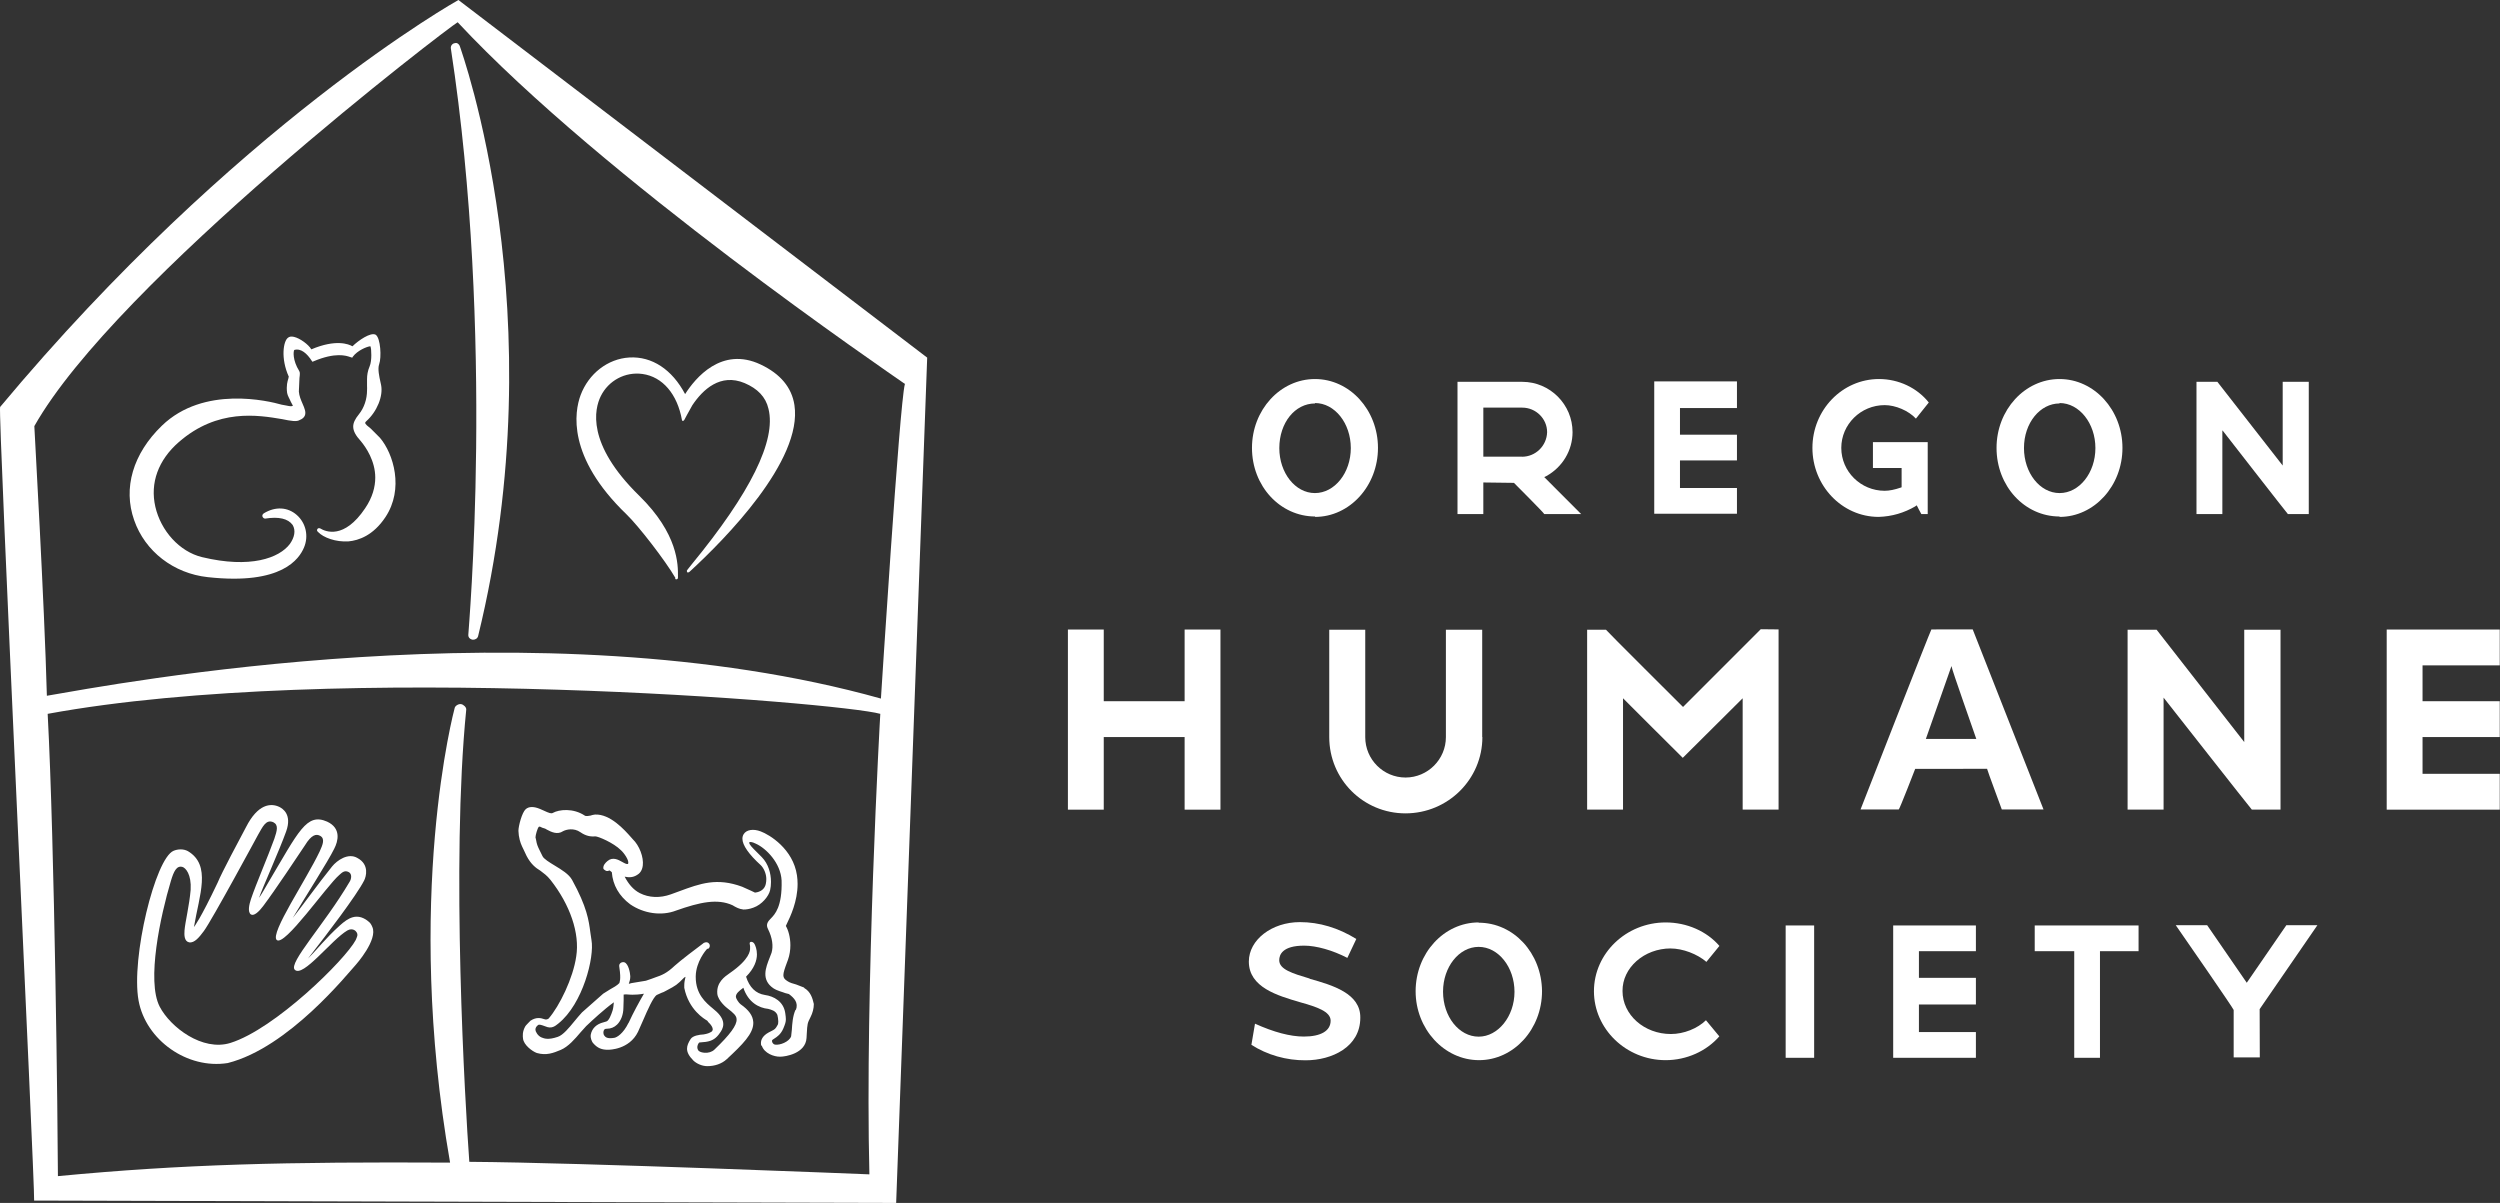 <svg xmlns="http://www.w3.org/2000/svg" xmlns:xlink="http://www.w3.org/1999/xlink" version="1.1" x="0px" y="0px" width="272.028px" height="130.893px" viewBox="0 0 272.028 130.893" enable-background="new 0 0 272.028 130.893" xml:space="preserve">
<rect x="0" y="0" width="272.028" height="130.893" fill="#333333" stroke="none"/>
<style>
	.style0{
		clip-path:	url(#SVGID_2_);
	}
</style><g>
	<defs>
		<rect fill="#FFFFFF" width="272" height="130.9"/>
	</defs>
	<clipPath>
		<use xlink:href="#SVGID_1_" overflow="visible"/>
	</clipPath>
	<path fill="#FFFFFF" d="M168.243 51.811c1.771-0.969 2.868-2.805 2.868-4.789c0-3.013-2.453-5.475-5.469-5.475h-7.05 v14.392h2.81V52.5h0.155l3.177 0.041c0 0 3.3 3.3 3.3 3.397h4.014c-0.472-0.473-4.016-4.023-4.016-4.023L168.243 51.811z M165.643 49.689h-4.24v-5.334h0.155h4.085c1.47 0 2.7 1.2 2.7 2.666C168.307 48.5 167.1 49.7 165.6 49.7" class="style0"/>
	<polygon fill="#FFFFFF" points="189,53.1 182.8,53.1 182.8,50.1 189,50.1 189,47.3 182.8,47.3 182.8,44.4 189,44.4 189,41.5 180,41.5 180,55.9 189,55.9" class="style0"/>
	<path fill="#FFFFFF" d="M208.417 55.083l0.147-0.098c0 0 0.4 0.8 0.5 0.954h0.693v-7.832h-5.961v2.816h3.121 v2.098l-0.1 0.037c-0.661 0.227-1.244 0.345-1.744 0.345c-2.596 0-4.72-2.088-4.72-4.666c0-2.565 2.124-4.655 4.72-4.655 c1.173 0 2.6 0.6 3.4 1.469c0.151-0.19 1.256-1.577 1.401-1.755c-1.268-1.593-3.277-2.553-5.415-2.553 c-4.003 0-7.247 3.362-7.247 7.494c0 4.1 3.2 7.5 7.2 7.508C205.874 56.2 207.2 55.8 208.4 55.1" class="style0"/>
	<path fill="#FFFFFF" d="M224.103 56.245c3.772 0 6.844-3.37 6.844-7.508c0-4.132-3.071-7.494-6.844-7.494 c-3.785 0-6.857 3.362-6.857 7.494C217.245 52.9 220.3 56.2 224.1 56.2 M224.103 43.855c2.147 0 3.9 2.2 3.9 4.9 c0 2.698-1.75 4.897-3.897 4.897c-2.145 0-3.875-2.199-3.875-4.897C220.228 46 222 43.9 224.1 43.9" class="style0"/>
	<path fill="#FFFFFF" d="M241.85 46.851c0 0 7 9 7.1 9.087h2.27V41.546h-2.837v9.11 c0 0-7.013-8.983-7.109-9.11h-2.272v14.392h2.815V46.851z" class="style0"/>
	<polygon fill="#FFFFFF" points="128.9,76.3 120.1,76.3 120.1,68.5 116.2,68.5 116.2,88.1 120.1,88.1 120.1,80.2 128.9,80.2 128.9,88.1 132.8,88.1 132.8,68.5 128.9,68.5" class="style0"/>
	<path fill="#FFFFFF" d="M161.28 80.204V68.523h-3.95v11.681c0 2.419-1.97 4.394-4.385 4.4 c-2.43 0-4.391-1.975-4.391-4.394V68.523h-3.917v11.681c0 4.6 3.7 8.3 8.3 8.3 C157.541 88.5 161.3 84.8 161.3 80.2" class="style0"/>
	<path fill="#FFFFFF" d="M248.146 88.091V68.523h-3.948v12.22c0 0-9.446-12.104-9.534-12.22h-3.158v19.568h3.916V75.908 c0 0 9.5 12.1 9.6 12.184H248.146z" class="style0"/>
	<polygon fill="#FFFFFF" points="272,72.4 272,68.5 259.7,68.5 259.7,88.1 272,88.1 272,84.2 263.6,84.2 263.6,80.2 272,80.2 272,76.3 263.6,76.3 263.6,72.4" class="style0"/>
	<path fill="#FFFFFF" d="M142.512 106.48c-1.855-0.553-3.318-0.992-3.318-1.996c0-0.593 0.346-1.587 2.713-1.587 c1.32 0 3.1 0.5 4.7 1.333c0.106-0.223 0.856-1.823 0.975-2.061c-1.959-1.205-4.019-1.832-6.137-1.832 c-3.063 0-5.557 1.927-5.557 4.292c0 2.8 3.1 3.7 5.6 4.432c1.788 0.5 3.3 1 3.3 2 c0 1.109-1.062 1.729-2.918 1.729c-1.484 0-3.279-0.482-5.313-1.402c-0.048 0.296-0.358 2.09-0.39 2.3 c1.714 1.1 3.8 1.7 5.9 1.685c2.863 0 5.949-1.451 5.949-4.631C148.059 108.1 145 107.2 142.5 106.5" class="style0"/>
	<path fill="#FFFFFF" d="M160.894 100.371c-3.782 0-6.858 3.367-6.858 7.486c0 4.1 3.1 7.5 6.9 7.5 c3.774 0 6.854-3.364 6.854-7.514C167.748 103.7 164.7 100.4 160.9 100.4 M160.894 112.8 c-2.141 0-3.875-2.191-3.875-4.896c0-2.682 1.734-4.873 3.875-4.873c2.144 0 3.9 2.2 3.9 4.9 C164.79 110.6 163 112.8 160.9 112.8" class="style0"/>
	<path fill="#FFFFFF" d="M181.775 103.204c1.331 0 2.9 0.6 3.9 1.459c0.157-0.193 1.264-1.551 1.416-1.736 c-1.379-1.599-3.545-2.556-5.842-2.556c-4.304 0-7.81 3.367-7.81 7.486c0 4.1 3.5 7.5 7.8 7.5 c2.276 0 4.44-0.974 5.842-2.589c-0.152-0.19-1.308-1.577-1.454-1.756c-0.911 0.896-2.41 1.505-3.822 1.5 c-2.899 0-5.256-2.093-5.256-4.674C176.52 105.3 178.9 103.2 181.8 103.2" class="style0"/>
	<rect fill="#FFFFFF" x="194.3" y="100.7" width="3.1" height="14.4" class="style0"/>
	<polygon fill="#FFFFFF" points="206,115.1 215,115.1 215,112.3 208.8,112.3 208.8,109.3 215,109.3 215,106.4 208.8,106.4 208.8,103.5 215,103.5 215,100.7 206,100.7" class="style0"/>
	<polygon fill="#FFFFFF" points="221.4,103.5 225.7,103.5 225.7,115.1 228.5,115.1 228.5,103.5 232.7,103.5 232.7,100.7 221.4,100.7" class="style0"/>
	<path fill="#FFFFFF" d="M248.779 100.675c-0.087 0.131-4.306 6.26-4.306 6.26s-4.216-6.129-4.308-6.26h-3.417 c0.842 1.2 6.3 9.1 6.3 9.22v5.162h2.843c0-0.294-0.016-5.253-0.016-5.253s5.959-8.662 6.282-9.129H248.779z" class="style0"/>
	<path fill="#FFFFFF" d="M183.242 76.816l-0.107 0.108l-0.113-0.108c0 0-8.274-8.235-8.274-8.293h-2.05v19.568h3.905 V75.979c0 0 6.3 6.3 6.5 6.483c0.211-0.207 6.518-6.483 6.518-6.483v12.112h3.908V68.487c-0.264-0.005-1.94-0.02-1.94-0.02 L183.242 76.816z" class="style0"/>
	<path fill="#FFFFFF" d="M143.083 56.245c3.783 0 6.856-3.37 6.856-7.508c0-4.132-3.073-7.494-6.856-7.494 c-3.778 0-6.854 3.362-6.854 7.494C136.229 52.9 139.3 56.2 143.1 56.2 M143.083 43.855c2.151 0 3.9 2.2 3.9 4.9 c0 2.698-1.756 4.897-3.907 4.897c-2.14 0-3.873-2.199-3.873-4.897C139.21 46 140.9 43.9 143.1 43.9" class="style0"/>
	<path fill="#FFFFFF" d="M214.654 68.486l-4.497 0.004c-0.08 0.057-7.709 19.588-7.709 19.588h4.157 c0.081 0 1.788-4.415 1.788-4.415s7.825-0.008 7.836-0.008c-0.011 0-0.011 0.008-0.011 0.008c0 0.1 1.6 4.4 1.6 4.415h4.54 L214.654 68.486z M209.556 80.402c0.081-0.219 2.778-7.909 2.787-7.928c0 0.3 2.5 7.3 2.7 7.928H209.556z" class="style0"/>
	<path fill="#FFFFFF" d="M40.345 46.637c-0.31-0.244-0.604-0.475-0.609-0.623c0-0.048 0.037-0.106 0.111-0.173 c1.172-1.04 1.868-2.743 1.618-3.959l-0.062-0.286c-0.137-0.619-0.325-1.467-0.147-1.959c0.267-0.746 0.16-2.812-0.361-3.203 l-0.019-0.012c-0.542-0.302-1.887 0.63-2.525 1.259c-0.416-0.244-1.812-0.797-4.473 0.332c-0.311-0.525-1.233-1.208-1.89-1.358 c-0.289-0.067-0.512-0.032-0.66 0.103c-0.483 0.348-0.817 2.2 0.1 4.241c-0.006-0.022-0.052 0.151-0.052 0.2 c-0.09 0.283-0.241 0.756-0.134 1.552c0.041 0.3 0.3 0.7 0.4 0.961l0.232 0.438c-0.15 0.089-0.336 0.059-0.739-0.027 l-0.492-0.09c-1.388-0.397-8.465-2.126-13.029 2.289c-3.146 3.043-4.246 6.789-3.017 10.277c1.18 3.4 4.3 5.8 8 6.2 c8.132 0.9 9.97-2.031 10.476-3.208c0.536-1.25 0.22-2.681-0.788-3.561c-0.985-0.861-2.311-0.934-3.548-0.193 c-0.168 0.101-0.195 0.218-0.189 0.298c0.013 0.2 0.2 0.3 0.3 0.295c1.492-0.236 2.5 0 3 0.7 c0.35 0.6 0.2 1.332-0.298 2.048c-1.157 1.55-4.316 2.705-9.555 1.447c-2.461-0.591-4.491-2.866-5.091-5.481 c-0.594-2.59 0.317-5.093 2.562-7.047c4.215-3.67 8.609-2.932 11.234-2.49c0.94 0.2 1.6 0.3 1.9 0.1 c0.294-0.116 0.481-0.275 0.569-0.485c0.153-0.367-0.032-0.796-0.247-1.293c-0.173-0.397-0.368-0.849-0.402-1.321l0.065-1.472 c0.048-0.381 0.075-0.612-0.027-0.769c-0.738-1.175-0.643-2.179-0.534-2.288c0.718-0.216 1.4 0.4 1.9 1.188l0.078 0.1 l0.117-0.051c2.388-1.016 3.565-0.609 3.95-0.476l0.262 0.08l0.054-0.098c0.514-0.689 1.513-1.102 1.919-1.147 c0.073 0.2 0.1 0.5 0.1 0.968c0 0.437-0.051 0.909-0.182 1.214c-0.218 0.505-0.284 0.985-0.284 1.4 c0 0.2 0 0.5 0 0.729c0.017 0.2 0 0.3 0 0.483c0 0.962-0.314 1.902-0.877 2.6 c-0.434 0.531-0.628 0.95-0.628 1.352c0 0.5 0.3 1 0.8 1.547c0.594 0.7 1.6 2.2 1.6 4 c0 1.011-0.293 2.142-1.102 3.34c-2.291 3.415-4.315 2.542-4.882 2.193c-0.15-0.064-0.276-0.028-0.332 0.1 c-0.057 0.119-0.002 0.2 0.1 0.294c0.573 0.6 1.9 1.1 3.3 1.015c1.103-0.1 2.697-0.639 4.022-2.638 c2.04-3.072 0.881-6.898-0.594-8.633L40.345 46.637z" class="style0"/>
	<path fill="#FFFFFF" d="M73.459 62.946c0.034 0.1 0.1 0.1 0.2 0.081c0.078-0.025 0.106-0.104 0.109-0.146 c0-0.006 0.002-0.167 0.002-0.167c0.009-1.261 0.036-4.615-4.232-8.791c-5.776-5.658-4.842-9.441-4.173-10.805 c0.841-1.713 2.665-2.687 4.538-2.427c2.195 0.3 3.8 2.2 4.3 5.007c0 0 0 0.1 0.1 0.1 c0.121 0 0.155-0.078 0.449-0.656l0.583-1.05c1.14-1.706 3.052-3.509 5.684-2.409c1.409 0.6 2.3 1.5 2.6 2.8 c0.857 3.443-1.955 9.138-8.356 16.926l-0.498 0.629c-0.034 0.052-0.049 0.1 0 0.213c0.069 0.1 0.2 0 0.24-0.015 c0.001-0.001 0.131-0.12 0.131-0.12c3.706-3.413 12.228-12.004 11.306-18.045c-0.292-1.911-1.529-3.395-3.678-4.41 c-4.257-2.01-7.121 1.496-8.217 3.22c-1.407-2.671-3.608-4.128-6.069-3.983c-2.35 0.139-4.43 1.759-5.304 4.1 c-0.667 1.809-1.516 6.7 5 12.971C69.455 57.2 72.4 61 73.5 62.9" class="style0"/>
	<path fill="#FFFFFF" d="M49.456 4.699c-0.263 0.056-0.436 0.309-0.398 0.572c4.806 31.3 1.9 63.4 1.9 63.8 c-0.02 0.3 0.2 0.5 0.5 0.539c0.265 0 0.504-0.142 0.567-0.4c8.584-35.055-1.881-63.788-1.97-64.126 C49.977 4.8 49.7 4.6 49.5 4.7" class="style0"/>
	<path fill="#FFFFFF" d="M0.013 44.261c-0.266 0.3 3.8 84.9 3.7 86.374l93.799 0.258l3.376-91.979L49.88 0 C49.88 0 25.7 13.5 0 44.3 M94.619 127.784c-0.338-0.011-31.228-1.281-43.553-1.365 c-0.455-6.299-2.005-32.521-0.334-49.203c0.025-0.262-0.299-0.555-0.558-0.599c-0.257-0.05-0.627 0.163-0.695 0.4 c-0.048 0.182-5.544 20.631-0.505 49.489c-17.872-0.097-28.994 0.168-42.672 1.47c-0.014-5.404-0.356-35.991-1.115-50.302 c31.426-5.772 86.196-1.239 90.6 0C95.774 77.7 94.1 107.7 94.6 127.8 M98.458 41.8 c-0.595 2.294-2.598 34.214-2.604 34.212C58.628 65.6 12.2 74.5 5.1 75.707c-0.261-9.995-1.378-29.312-1.364-29.34 C12.623 30.6 48.9 2.9 49.8 2.42C65.63 19.4 96.8 40.6 98.5 41.8" class="style0"/>
	<path fill="#FFFFFF" d="M39.98 100.173c-1.178-0.86-2.099-0.285-2.995 0.523c-1.579 1.419-2.434 2.58-3.476 3.6 c0.175-0.233 0.353-0.453 0.353-0.453c1.583-2.021 4.954-6.432 5.76-8.035c0.203-0.39 0.611-1.735-0.74-2.454 c-1.002-0.583-2.198 0.255-2.75 0.93c-1.579 1.967-3.161 4.189-4.276 5.596c1.278-2.16 3.844-6.155 4.514-7.535 c0.414-0.803 0.793-2.215-0.779-2.944c-2.243-0.978-3.066 1.013-6.437 6.694c-0.325 0.548-0.665 1.182-0.972 1.6 c0.438-1.226 2.239-5.221 2.957-7.232c0.666-1.868-0.413-2.493-0.74-2.658c-0.942-0.455-2.353-0.322-3.632 2.2 c-0.712 1.338-2.639 4.938-3.085 6.036c-1.901 3.998-2.521 4.757-2.58 4.832c0.591-3.506 1.915-6.732-0.659-8.26 c-0.498-0.271-1.107-0.222-1.55-0.04c-1.997 0.804-4.656 11.695-3.816 16.299c0.787 4.3 5.3 7.5 9.7 6.8 c6.649-1.676 13.079-9.771 13.941-10.696c0.009-0.01 2.438-2.737 1.788-4.128C40.401 100.6 40.3 100.4 40 100.2 M38.717 102.269c-1.143 2.158-8.803 9.704-13.646 11.214c-3.038 0.947-6.524-1.703-7.69-3.939 c-1.464-2.809 0.092-9.941 1.212-13.682c0.311-1.037 0.618-1.702 1.252-1.532c0.351 0.1 1 0.8 0.9 2.5 c-0.143 1.684-0.598 3.521-0.666 4.394c-0.039 0.516-0.036 1.2 0.5 1.314c0.584 0.1 1.115-0.572 1.605-1.231 c0.866-1.159 5.907-10.492 5.907-10.492c0.48-0.819 0.849-1.717 1.659-1.342c0.576 0.3 0.4 0.9 0.1 1.8 c-0.7 1.949-1.986 4.902-2.545 6.571c-0.194 0.583-0.376 1.4 0 1.659c0.32 0.2 0.858-0.281 1.321-0.897 c1.408-1.877 3.752-5.432 4.549-6.614c0.737-1.211 1.248-1.262 1.642-1.054c0.589 0.3 0.3 0.974-0.027 1.7 c-1.467 3.099-5.415 8.905-4.684 9.636c0.828 0.8 5.441-5.899 6.82-7.073c0.242-0.205 0.541-0.555 1.003-0.318 c0.421 0.2 0.3 0.8 0.1 1.088c-2.748 4.66-6.679 8.82-5.952 9.548c0.885 0.9 4.001-3.272 5.721-4.275 c0.256-0.15 0.625-0.193 0.9 0.063C39.075 101.7 38.8 102 38.7 102.3" class="style0"/>
	<path fill="#FFFFFF" d="M87.508 107.463c-0.007-0.006-0.871-0.338-0.871-0.338c-0.349-0.096-0.71-0.193-0.969-0.377 c-0.291-0.186-0.428-0.348-0.428-0.637c0-0.295 0.144-0.719 0.412-1.438l0.087-0.234c0.188-0.53 0.263-1.073 0.263-1.58 c0-0.905-0.239-1.678-0.494-2.104c0.046-0.102 0.118-0.257 0.118-0.257c0.368-0.762 1.161-2.407 1.161-4.313 c0-0.309-0.022-0.62-0.068-0.938c-0.424-2.878-2.991-4.426-3.944-4.78c-0.81-0.308-1.557-0.188-1.855 0.3 c-0.093 0.147-0.137 0.313-0.137 0.497c0 0.7 0.7 1.7 2 2.881c0.308 0.3 0.6 0.9 0.6 1.5 c0 0.18-0.017 0.365-0.058 0.546c-0.119 0.542-0.554 0.867-1.175 0.935c-0.155-0.071-0.458-0.217-0.458-0.217l-0.933-0.42 c-2.754-1.021-4.564-0.353-6.858 0.494l-0.91 0.333c-1.177 0.422-2.374 0.376-3.374-0.134c-0.726-0.371-1.25-1.029-1.647-1.79 c0.469 0.1 0.9 0.1 1.353-0.188c0.24-0.135 0.544-0.42 0.619-1.018c0.115-0.908-0.376-2.194-1.093-2.872 c0.012 0.009-0.21-0.237-0.21-0.237c-0.672-0.758-2.244-2.53-3.899-2.444c0.006 0-0.422 0.062-0.422 0.1 c-0.242 0.048-0.545 0.108-0.684 0.017c-1.257-0.84-2.795-0.679-3.483-0.295c-0.164 0.1-0.403 0.02-0.999-0.259 c-0.007-0.002-0.389-0.171-0.389-0.171c-0.683-0.289-1.219-0.28-1.559 0.023c-0.41 0.361-0.794 1.841-0.794 2.356l0.043 0.5 c0.103 0.7 0.3 1.1 0.5 1.501l0.347 0.737c0.473 0.9 1 1.3 1.5 1.603c0.382 0.3 0.7 0.5 1.1 1 c2.124 2.7 3.2 5.8 2.8 8.323c-0.338 2.368-1.826 5.407-3.004 6.763c-0.052 0.051-0.255 0.127-0.343 0.1 c-0.065-0.016-0.173-0.047-0.173-0.047c-0.277-0.09-0.79-0.26-1.459 0.181c0 0.003-0.557 0.56-0.557 0.6 c-0.343 0.588-0.284 1.092-0.255 1.332c0.062 0.7 1 1.4 1.5 1.58c1.044 0.3 1.8 0 2.598-0.332 c0.832-0.348 1.564-1.209 2.151-1.9l0.63-0.699c0.003-0.002 0.112-0.104 0.112-0.104c0.5-0.475 1.835-1.719 2.892-2.48 c-0.025 0.328-0.067 0.684-0.138 0.895c-0.158 0.492-0.397 1.092-0.659 1.186c-0.004 0-0.336 0.094-0.336 0.1 c-0.754 0.186-1.248 0.66-1.376 1.33c-0.011 0.049-0.016 0.105-0.016 0.163c0 0.2 0.1 0.6 0.3 0.8 c0.44 0.5 0.9 0.7 1.6 0.691c0.103 0 2.3 0 3.253-1.949l0.554-1.248c0.49-1.131 1.101-2.537 1.5-2.771 c0.012-0.004 0.523-0.236 0.523-0.236l0.215-0.08c0-0.002 0.32-0.17 0.32-0.17c1.025-0.541 1.142-0.613 1.904-1.395 c0.038-0.041 0.111-0.055 0.157-0.088c-0.076 0.301-0.137 0.617-0.137 0.898c0 0.1 0 0.2 0 0.3 c0.481 2.4 2.2 3.4 2.5 3.573c0.049 0.1 0.1 0.1 0.1 0.144c0.336 0.3 0.5 0.6 0.5 0.8 c0 0.078-0.041 0.15-0.088 0.223c-0.279 0.188-0.515 0.264-0.903 0.329c-0.495 0.026-1.184 0.14-1.416 0.5 c-0.242 0.379-0.392 0.711-0.392 1.049c0 0.4 0.2 0.8 0.7 1.303c0.314 0.3 0.9 0.6 1.5 0.6 c0.795 0 1.569-0.244 2.125-0.762c1.734-1.611 2.885-2.771 2.885-3.932c0-0.039-0.001-0.08-0.005-0.119 c-0.046-0.686-0.483-1.295-1.375-1.92c-0.188-0.131-0.493-0.596-0.511-0.777c-0.003-0.021-0.003-0.037-0.003-0.055 c0-0.336 0.351-0.621 0.741-0.91c0.005-0.004 0.038-0.029 0.071-0.058c0.53 1.6 1.7 2.2 2.7 2.3 c0.368 0.1 0.8 0.2 1 0.654c0.05 0.2 0.1 0.5 0.1 0.709c0 0.172-0.021 0.334-0.078 0.4 c-0.234 0.43-0.296 0.461-0.701 0.666l-0.26 0.133c-0.691 0.379-0.847 0.83-0.847 1.16c0 0.1 0 0.3 0.1 0.3 c0.268 0.8 1.3 1.2 2 1.182h0.001c0.564 0 2.756-0.344 2.86-2.033l0.027-0.484c0.062-1.074 0.065-1.115 0.412-1.801 c0.22-0.43 0.355-0.926 0.355-1.42C88.408 108.6 88.2 107.9 87.5 107.5 M68.389 111.3 c-0.58 1.184-1.265 1.58-1.547 1.627c-0.77 0.127-0.971-0.066-1.112-0.277c-0.082-0.125-0.109-0.385-0.014-0.559 c0.041-0.074 0.112-0.156 0.311-0.152c0.423 0 0.808-0.148 1.119-0.453c0.427-0.416 0.682-1.098 0.686-1.818l0.027-0.865 v-0.582c0.116-0.021 0.285-0.033 0.456-0.011c0.02 0 0.7 0.1 1.751-0.083C69.561 109 68.9 110.2 68.4 111.3 M86.568 109.864c-0.315 0.691-0.367 1.553-0.406 2.182l-0.078 0.721c-0.216 0.602-1.229 0.982-1.747 0.9 c-0.139-0.025-0.224-0.113-0.269-0.186c-0.046-0.076-0.065-0.154-0.065-0.211c0-0.023 0.002-0.041 0.006-0.057 c0.018-0.057 0.091-0.107 0.255-0.211c0.279-0.18 0.701-0.449 0.981-1.115c0.194-0.468 0.267-0.695 0.267-0.984 c0-0.176-0.026-0.377-0.068-0.668c-0.182-1.273-1.255-1.838-2.204-1.969c-1.008-0.154-1.695-0.834-2.059-1.992 c0.908-0.913 1.182-1.771 1.182-2.425c0-0.539-0.165-0.944-0.264-1.134c-0.087-0.173-0.313-0.302-0.475-0.197 c-0.086 0.053-0.048 0.24-0.007 0.43c0 0 0 0.1 0 0.262c0 0.2 0 1.156-2.245 2.7 c-0.515 0.357-1.424 0.987-1.322 2.209c0.065 0.8 1.1 1.6 1.1 1.594c0.647 0.5 1 0.8 1 1.2 c0.041 0.639-0.703 1.658-2.414 3.297c-0.266 0.256-0.683 0.383-1.115 0.34c-0.36-0.031-0.571-0.165-0.628-0.24 c-0.078-0.105-0.118-0.225-0.118-0.352c0-0.039 0.004-0.078 0.011-0.117c0.036-0.217 0.159-0.377 0.205-0.406 c0.002 0 0.709-0.068 0.709-0.068c0.706-0.101 1.134-0.383 1.532-0.973c0.133-0.188 0.369-0.516 0.369-0.953 c0-0.379-0.177-0.842-0.743-1.367l-0.371-0.32c-0.797-0.662-1.884-1.564-1.884-3.445v-0.08c0.027-1.597 1.12-2.851 1.192-2.932 c0.031-0.023 0.076-0.056 0.087-0.063H77.06c0.002 0 0.008-0.004 0.008-0.004c0.108-0.075 0.167-0.197 0.167-0.318 c0-0.071-0.017-0.141-0.056-0.203c-0.108-0.176-0.335-0.236-0.515-0.138c-0.005 0.003-0.029 0.021-0.037 0 c0.002-0.001 0.002-0.003 0.003-0.004l-0.127 0.087c-0.001 0-0.01 0.014-0.012 0.015c-0.594 0.432-2.531 1.914-3.06 2.4 c-0.871 0.823-1.395 1.038-2.158 1.294l-0.385 0.143l-0.603 0.207l-1.45 0.24c0 0-0.213 0.027-0.415 0.1 c0.099-0.27 0.16-0.538 0.16-0.77c0-0.027 0-0.053-0.001-0.078c-0.012-0.332-0.186-1.322-0.63-1.492 c-0.144-0.055-0.363-0.005-0.469 0.109c-0.133 0.139-0.111 0.281-0.086 0.445c0.209 1.4 0 1.6 0 1.7 c-0.232 0.256-0.658 0.494-1.033 0.701l-0.726 0.455c-0.004 0.002-2.308 2.039-2.308 2.039c-0.001 0-0.856 0.967-0.856 1 c-0.539 0.658-1.209 1.479-1.779 1.66c-1.038 0.352-1.451 0.189-1.755 0.07c-0.435-0.171-0.672-0.66-0.678-0.83 c-0.009-0.261 0.142-0.404 0.284-0.52c0.116-0.096 0.316-0.037 0.8 0.141c0.678 0.3 1.065-0.033 1.407-0.307 c2.677-2.141 3.95-7.24 3.608-9.092l-0.124-0.837c-0.167-1.286-0.356-2.742-1.983-5.699c-0.347-0.63-1.131-1.104-1.889-1.563 c-0.565-0.343-1.209-0.731-1.337-1.036c-0.01-0.023-0.333-0.674-0.333-0.674c-0.19-0.392-0.284-0.604-0.36-1.077 c0 0.004-0.041-0.181-0.041-0.181l-0.024-0.091c0.002 0 0 0 0 0.006c0-0.004 0-0.009-0.002-0.01 c0.004-0.264 0.218-1.005 0.351-1.138c-0.001 0 0.027-0.025 0.04-0.035c0.025 0 0.1 0 0.1 0 c0.004 0 0.4 0.2 0.4 0.161c-0.004-0.002 0.3 0.1 0.3 0.138c0.551 0.3 1.2 0.6 1.8 0.2 c0.333-0.185 1.176-0.401 1.9 0.108c0.574 0.4 1.1 0.5 1.6 0.449c0.313-0.014 2 0.7 2.8 1.5 c0.342 0.3 0.9 1.1 0.8 1.446c-0.005 0.033-0.01 0.037-0.022 0.044c-0.119 0.072-0.328-0.036-0.635-0.209 c-0.411-0.233-1.031-0.583-1.601-0.093c-0.229 0.194-0.487 0.464-0.448 0.805c0.011 0.1 0.2 0.2 0.2 0.2 c0.082 0.1 0.3 0.1 0.4 0.038c0 0 0.024-0.004 0.046-0.007c-0.002-0.004 0-0.008-0.032-0.031c0 0 0 0 0 0 c0.026-0.002 0.052-0.007 0.052-0.007c-0.042 0.005-0.042 0.011-0.044 0.014c0.055 0 0.2 0.1 0.3 0.2 c0.103 1.4 0.8 2.6 2 3.493c1.457 1 3.4 1.3 5 0.679c2.582-0.914 4.512-1.329 6.154-0.568l0.165 0.1 c0.195 0.1 0.5 0.3 1 0.357c0.303 0 0.656-0.043 1.083-0.203c0.929-0.324 1.673-1.243 1.824-1.905 c0.061-0.276 0.094-0.579 0.094-0.895c0-0.929-0.285-1.965-0.998-2.695l-0.508-0.51c-0.52-0.513-0.86-0.858-0.86-1.052 c0-0.026 0.006-0.05 0.02-0.071c0.031-0.021 0.255-0.06 0.7 0.169c1.118 0.5 2.7 2.1 2.8 4 c0.077 2.858-0.733 3.688-1.169 4.135c-0.261 0.269-0.588 0.604-0.322 1.127c0.502 1 0.6 1.9 0.4 2.6 c0 0.002-0.207 0.539-0.207 0.539c-0.425 1.077-0.955 2.4 0.4 3.328c0.466 0.3 1 0.4 1.3 0.529l0.391 0.1 C86.426 108.6 86.9 109.1 86.6 109.9" class="style0"/>
</g>
</svg>
